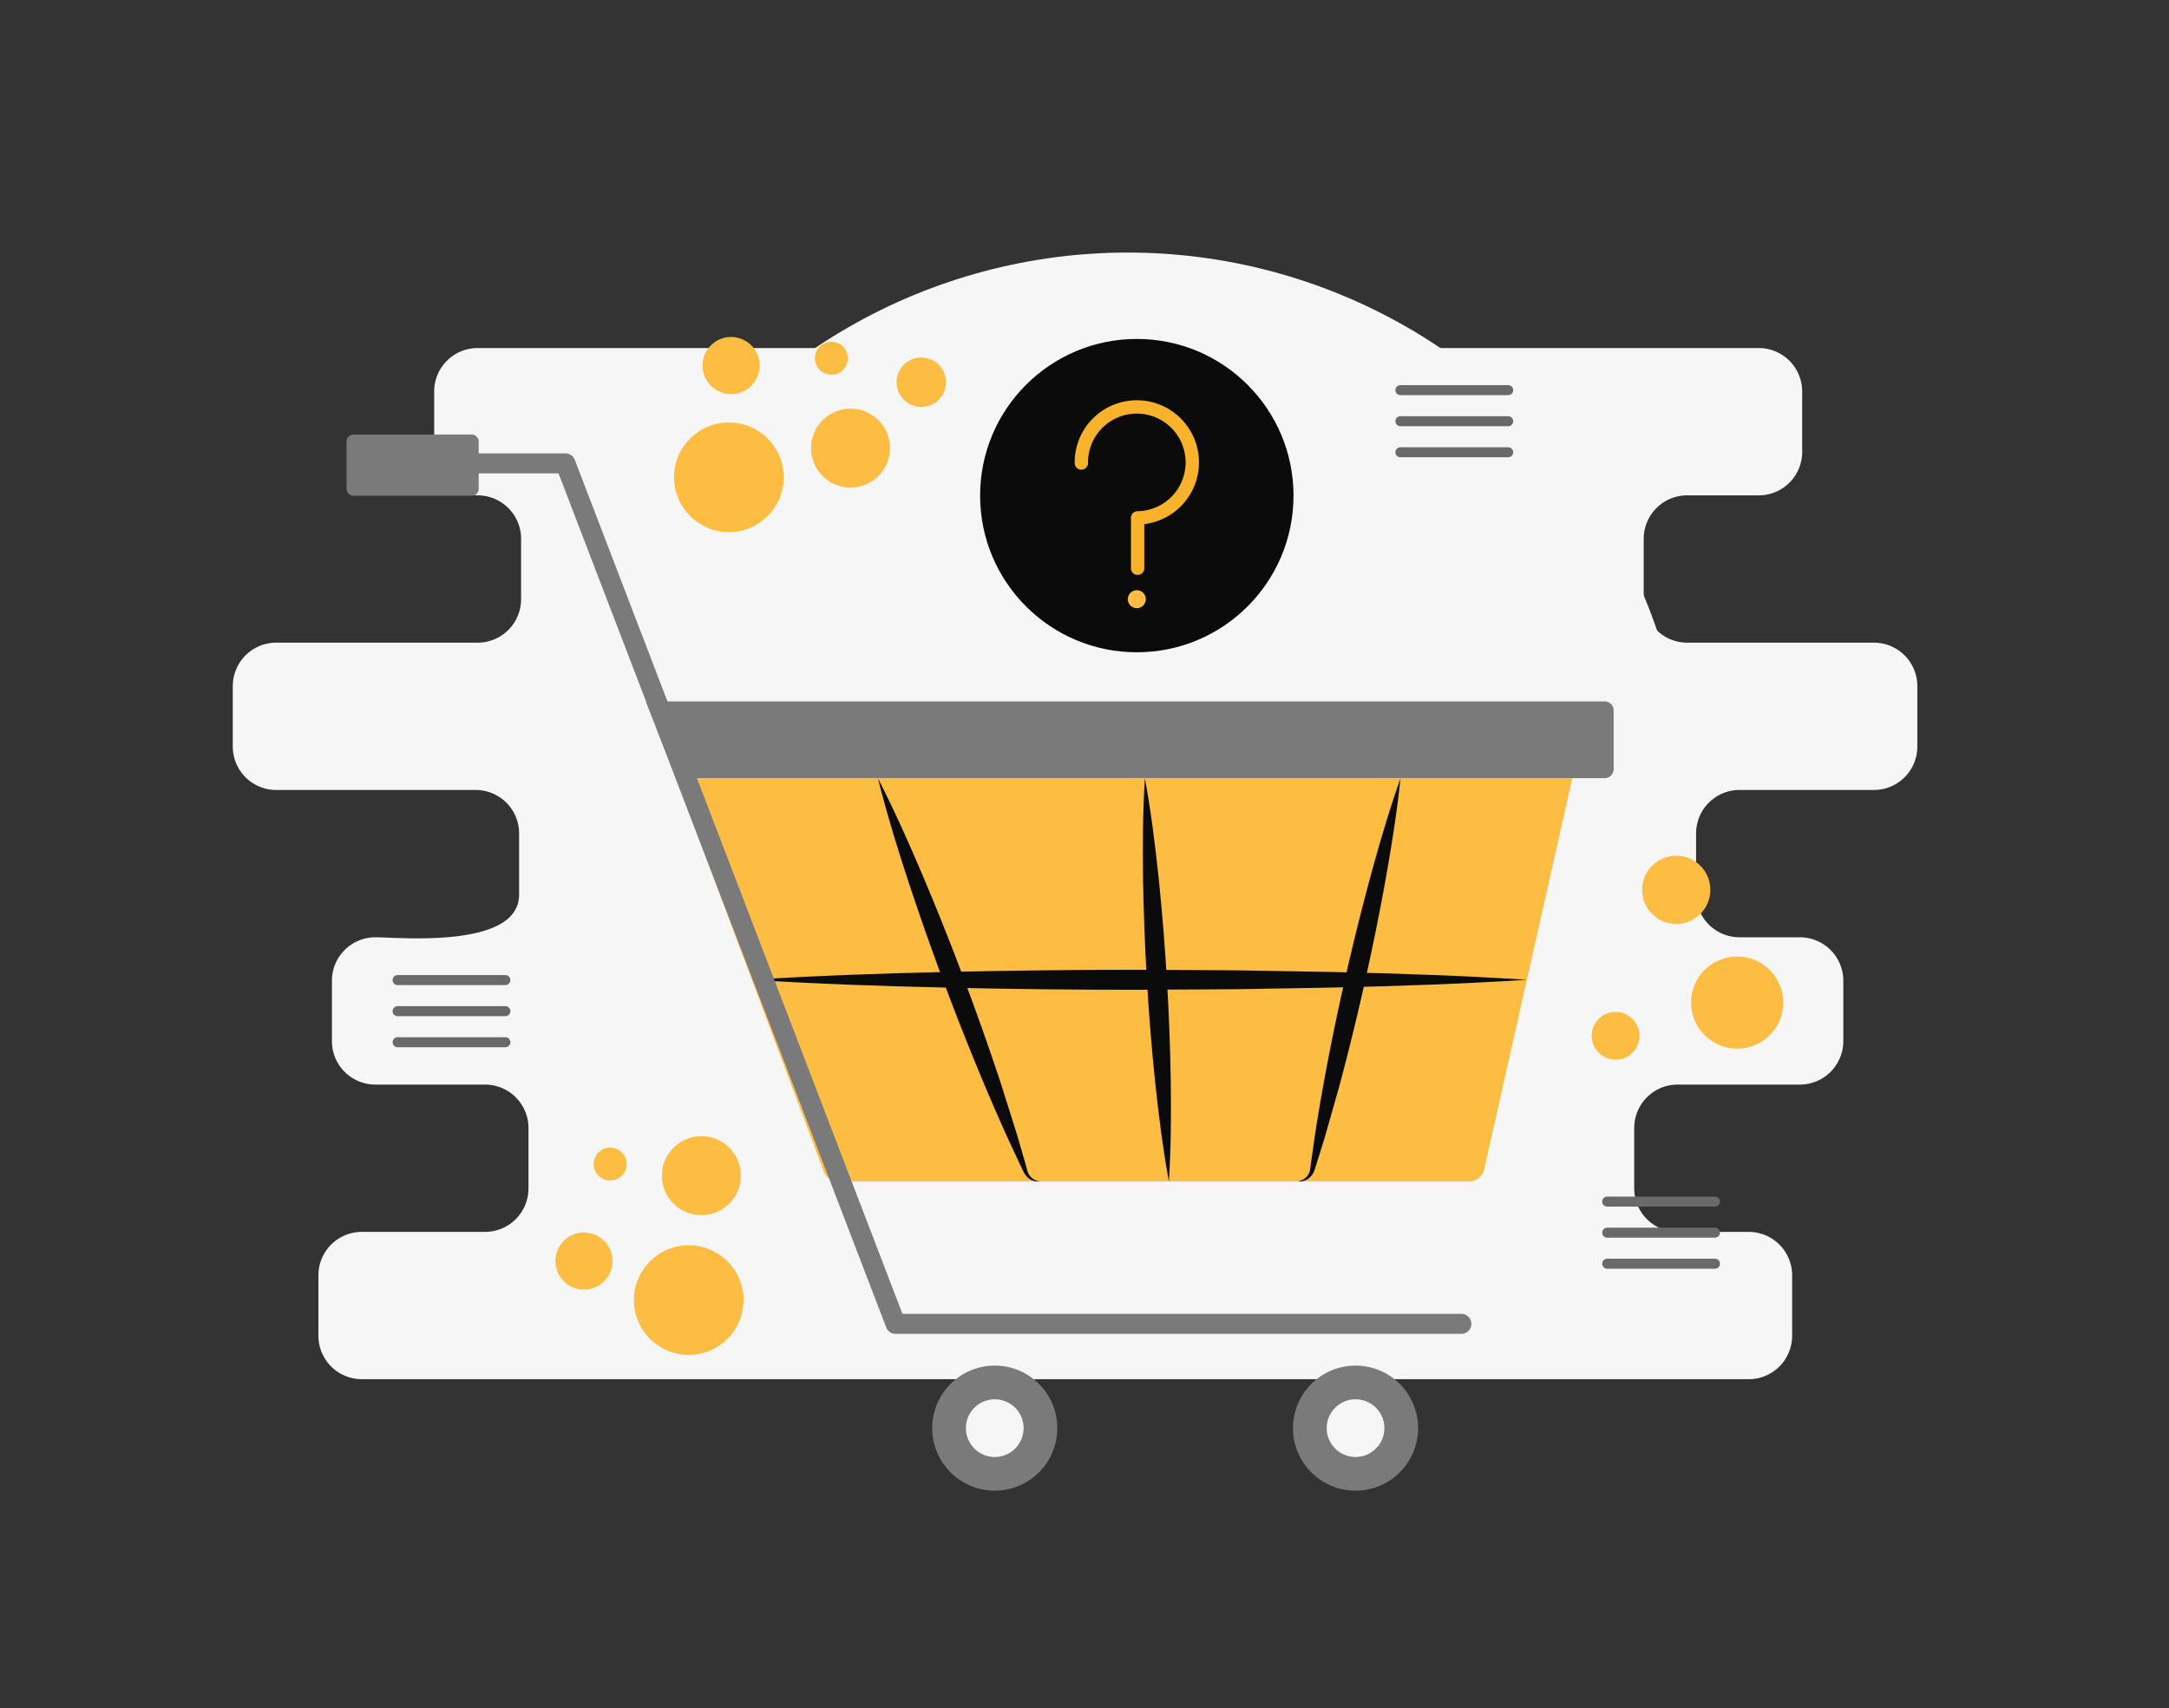 <svg xmlns="http://www.w3.org/2000/svg" viewBox="0 0 650 512" xmlns:v="https://vecta.io/nano"><rect x="0" y="0" width="650" height="512" fill="#333333" stroke="none"/><g fill="#f6f6f6"><circle cx="337.969" cy="243.395" r="167.695"/><path d="M574.583 223.757v-18.11a13.021 13.021 0 0 0-13.021-13.021h-55.959a13.021 13.021 0 0 1-13.021-13.021v-18.11a13.021 13.021 0 0 1 13.021-13.021h21.451a13.021 13.021 0 0 0 13.021-13.021v-18.11a13.021 13.021 0 0 0-13.021-13.021H143.135a13.021 13.021 0 0 0-13.021 13.021v18.11a13.021 13.021 0 0 0 13.021 13.021h0a13.021 13.021 0 0 1 13.021 13.021v18.11a13.021 13.021 0 0 1-13.021 13.021H82.782a13.021 13.021 0 0 0-13.021 13.021v18.11a13.021 13.021 0 0 0 13.021 13.021h59.758a13.021 13.021 0 0 1 13.021 13.021v18.11c.319 16.571-35.83 13.021-43.021 13.021h-.048a13.021 13.021 0 0 0-13.021 13.021v18.11a13.021 13.021 0 0 0 13.021 13.021h32.859a13.021 13.021 0 0 1 13.021 13.021v18.11a13.021 13.021 0 0 1-13.021 13.021h-36.913a13.021 13.021 0 0 0-13.021 13.021v18.11a13.021 13.021 0 0 0 13.021 13.021h415.608a13.021 13.021 0 0 0 13.021-13.021v-18.11a13.021 13.021 0 0 0-13.021-13.021h-21.29a13.021 13.021 0 0 1-13.021-13.021v-18.11a13.021 13.021 0 0 1 13.021-13.021h36.62a13.021 13.021 0 0 0 13.021-13.021v-18.11a13.021 13.021 0 0 0-13.021-13.021H521.3a13.021 13.021 0 0 1-13.021-13.021v-18.11a13.021 13.021 0 0 1 13.021-13.021h40.263a13.021 13.021 0 0 0 13.021-13.021z"/></g><circle cx="340.677" cy="148.55" r="46.959" fill="#0b0b0b"/><g fill="none" stroke-linecap="round"><path stroke="#f9b22b" stroke-linejoin="round" stroke-width="4" d="M324.053 138.772q-.001-.087-.001-.174a16.626 16.626 0 1 1 16.867 16.624v15.097"/><path d="M419.668 116.939h32.303m-32.303 9.311h32.303m-32.303 9.31h32.303M119.153 293.762h32.303m-32.303 9.31h32.303m-32.303 9.311h32.303m330.184 47.773h32.303m-32.303 9.311h32.303m-32.303 9.31h32.303" stroke="#696969" stroke-miterlimit="10" stroke-width="3"/></g><g fill="#fdbd43"><circle cx="520.577" cy="300.496" r="13.807"/><circle cx="484.141" cy="310.461" r="7.159"/><circle cx="502.32" cy="266.711" r="10.228"/><circle cx="206.393" cy="389.674" r="16.428"/><circle cx="175.001" cy="377.974" r="8.557"/><circle cx="182.861" cy="348.886" r="4.936"/><circle cx="210.185" cy="352.378" r="11.833"/><circle cx="218.423" cy="143.059" r="16.428"/><circle cx="219.09" cy="109.564" r="8.557"/><circle cx="276.085" cy="114.564" r="7.406"/><circle cx="249.141" cy="107.367" r="4.936"/><circle cx="254.877" cy="134.31" r="11.833"/></g><path fill="#7a7a7a" d="M480.858 233.243H202.622l-9.072-23h287.309a2.722 2.722 0 0 1 2.722 2.722v17.557a2.722 2.722 0 0 1-2.722 2.722z"/><path fill="#fdbd43" d="M440.323 354.089H251.127a4.536 4.536 0 0 1-4.247-2.942l-44.258-117.904h268.547l-26.42 117.307a4.536 4.536 0 0 1-4.425 3.54z"/><g fill="#0b0b0b"><path d="M457.562 293.669c-19.355 1.241-38.71 1.891-58.065 2.332l-29.033.5-29.032.166q-29.033.026-58.065-.657c-19.355-.439-38.71-1.092-58.065-2.341 19.355-1.249 38.71-1.901 58.065-2.341q29.032-.652 58.065-.657l29.033.166 29.033.5c19.355.441 38.71 1.091 58.065 2.332z"/><path d="M419.704 233.243c-1.103 10.546-2.788 20.96-4.648 31.336q-2.827 15.555-6.309 30.962-3.464 15.411-7.566 30.678l-4.335 15.215-2.361 7.564-.632 1.91a4.919 4.919 0 0 1-1.182 1.859 4.675 4.675 0 0 1-3.814 1.323 4.373 4.373 0 0 0 3.12-1.908 3.914 3.914 0 0 0 .633-1.61l.252-1.939 1.11-7.846c.788-5.219 1.673-10.417 2.606-15.604q2.827-15.554 6.317-30.96 3.476-15.408 7.574-30.677c2.767-10.171 5.71-20.302 9.235-30.302zM311.586 354.089a4.681 4.681 0 0 1-3.924-1.458 6.696 6.696 0 0 1-1.156-1.882l-.896-1.857-3.484-7.466c-2.278-4.995-4.463-10.024-6.603-15.07q-6.392-15.149-12.154-30.534-5.78-15.379-10.948-30.987c-3.416-10.417-6.66-20.898-9.339-31.591 5.019 9.815 9.473 19.842 13.756 29.933q6.391 15.149 12.147 30.537 5.769 15.383 10.94 30.99l4.944 15.692 2.289 7.915.547 1.988a5.887 5.887 0 0 0 .667 1.775 4.37 4.37 0 0 0 3.215 2.015z"/></g><circle cx="298.105" cy="428.058" r="18.743" fill="#7a7a7a"/><circle cx="298.105" cy="428.058" r="8.651" fill="#f6f6f6"/><circle cx="406.224" cy="428.058" r="18.743" fill="#7a7a7a"/><circle cx="406.224" cy="428.058" r="8.651" fill="#f6f6f6"/><path fill="#0b0b0b" d="M343.092 233.243c1.839 9.997 3.083 20.029 4.147 30.072q1.559 15.066 2.447 30.173.907 15.105 1.161 30.25c.138 10.098.092 20.207-.555 30.352-1.847-9.996-3.093-20.028-4.155-30.071q-1.558-15.067-2.439-30.173-.895-15.106-1.153-30.25c-.136-10.098-.093-20.207.547-30.351z"/><g fill="#7a7a7a"><path d="M437.938 399.801H268.384a3 3 0 0 1-2.801-1.926l-98.198-255.978h-52.014a3 3 0 0 1 0-6h54.076a3 3 0 0 1 2.801 1.926l98.198 255.978h167.491a3 3 0 0 1 0 6z"/><rect width="39.6" height="18.36" x="103.858" y="130.248" rx="2"/></g><circle cx="340.677" cy="179.6" r="2.7" fill="#fdbd43"/></svg>